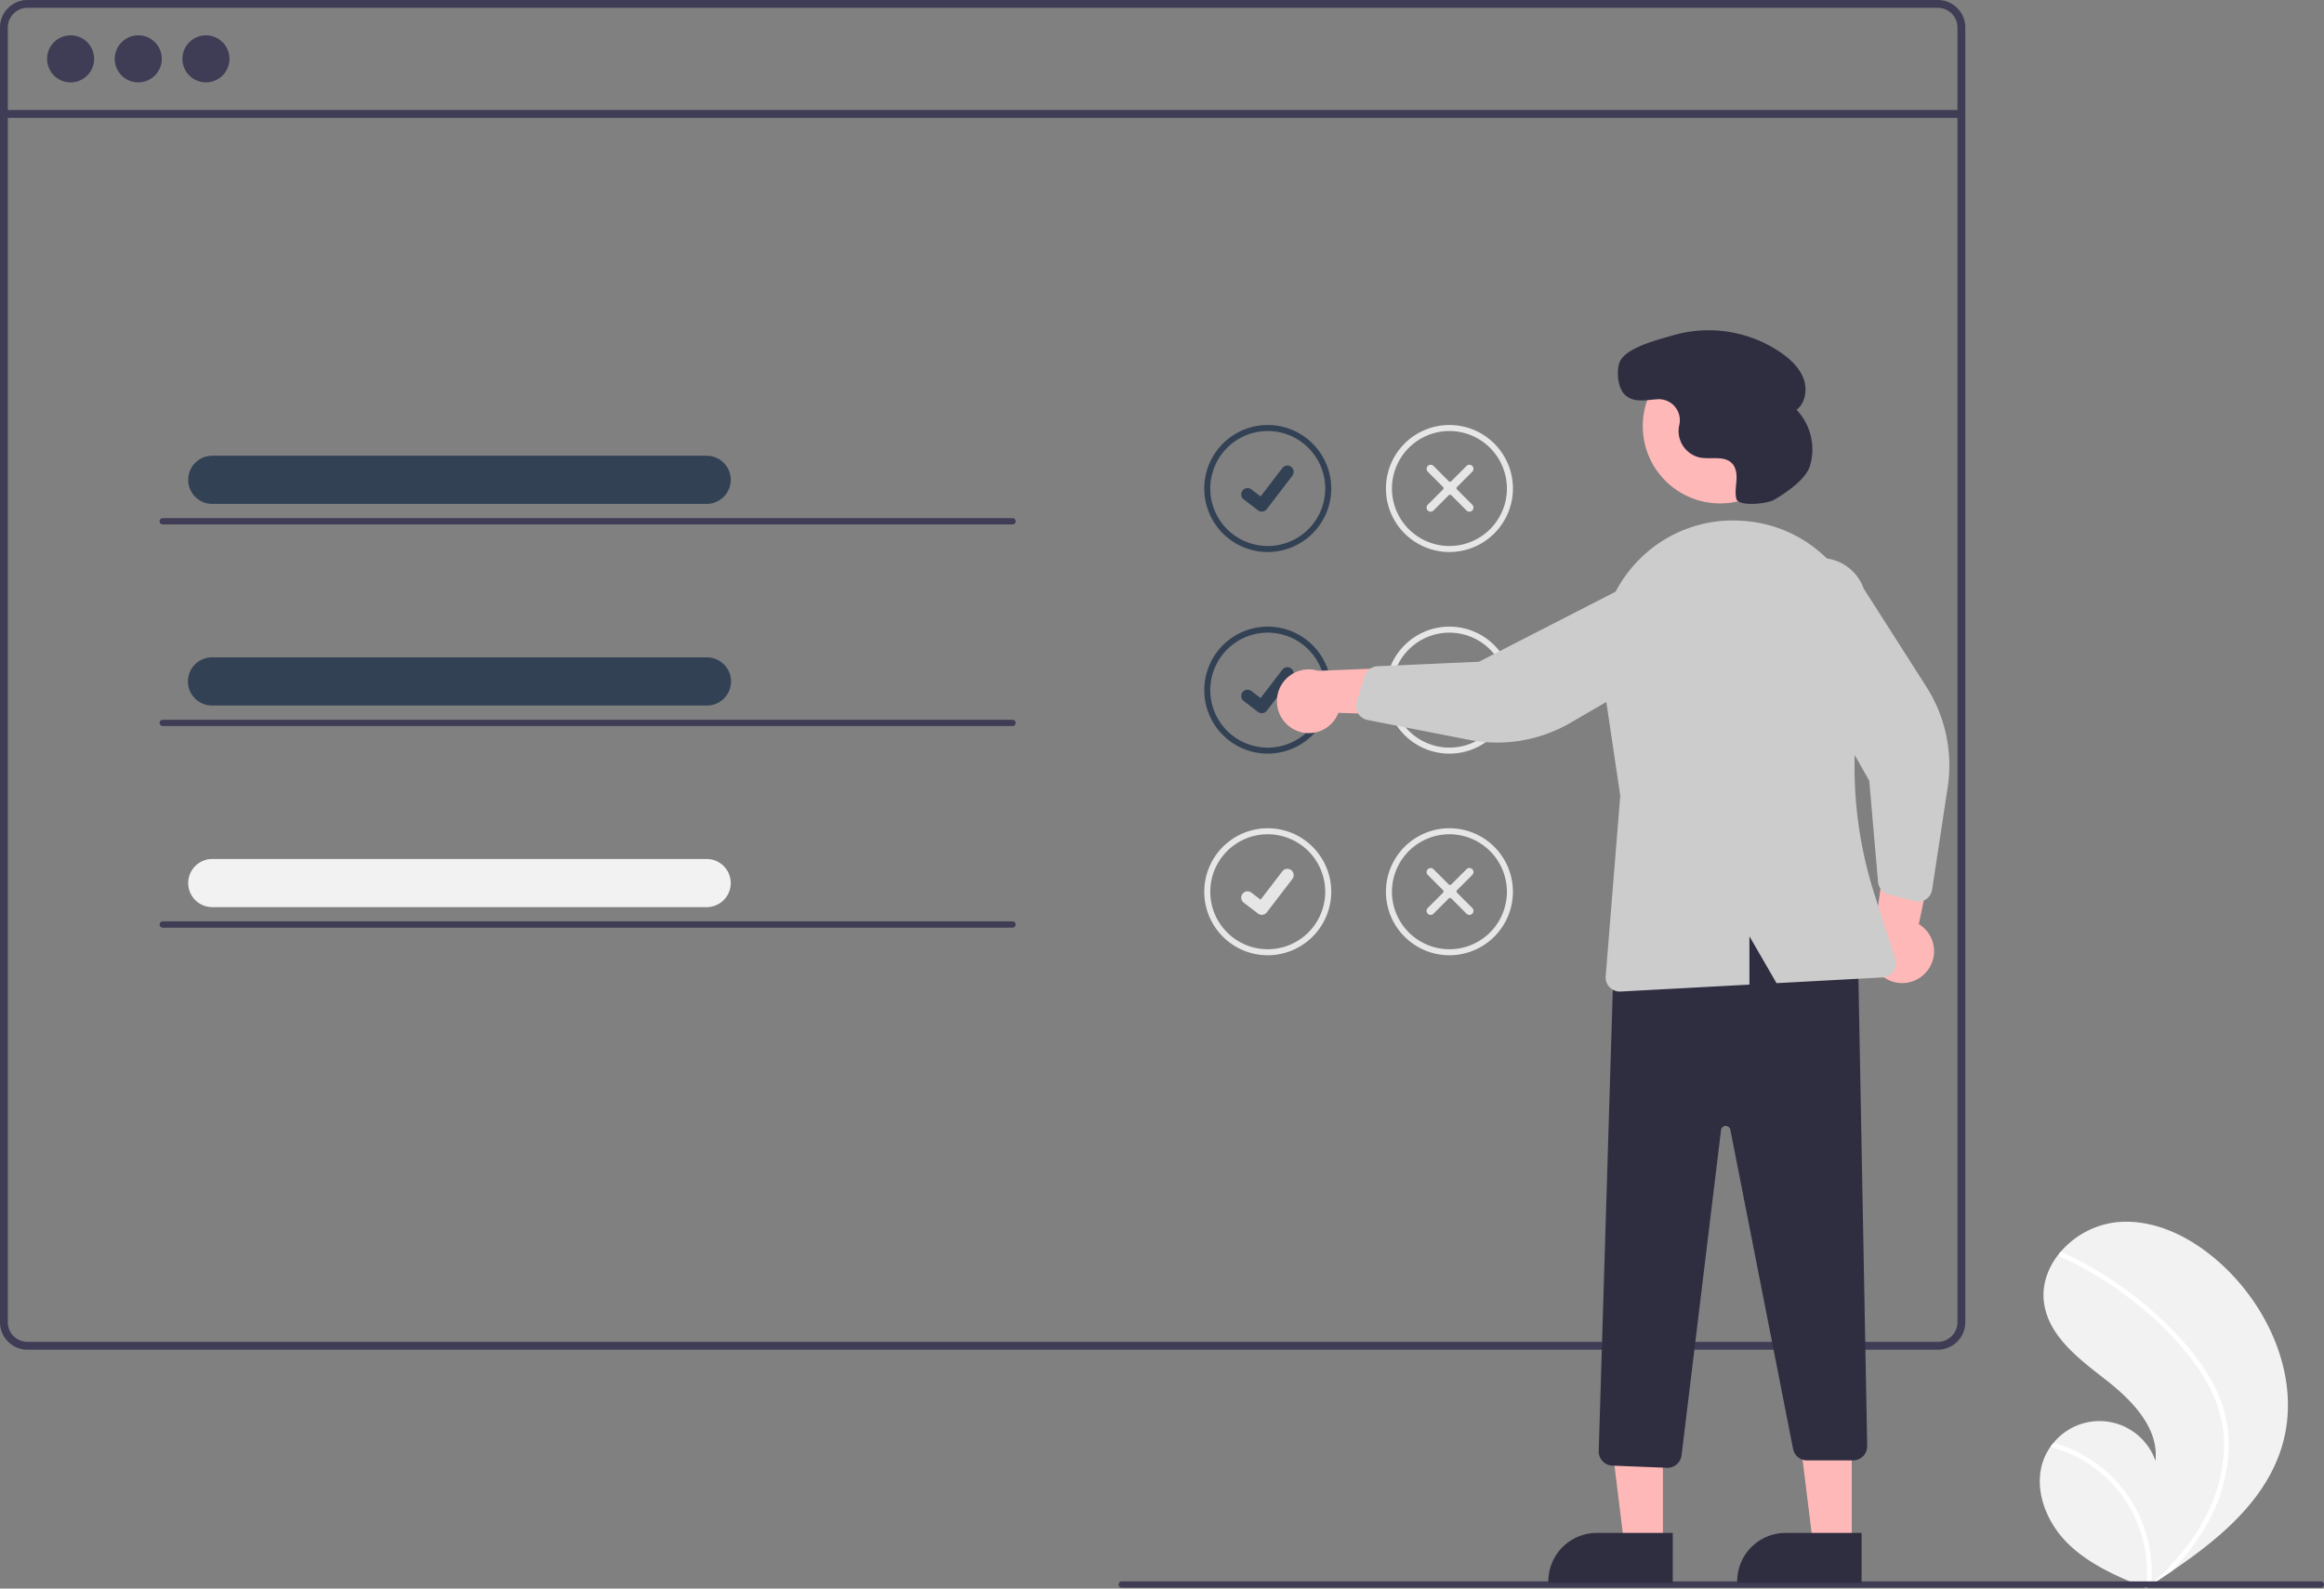 <svg xmlns="http://www.w3.org/2000/svg" width="738.418" height="504.651" data-name="Layer 1"><rect width="100%" height="100%" fill="#808080" stroke="none"/><path fill="#f2f2f2" d="M725.214 458.915c-5.052 17.527-19.804 29.796-35.192 40.218q-3.222 2.183-6.447 4.266c-.015.006-.03.02-.045.026-.103.067-.207.133-.303.2l-1.328.855.242.109s.237.126-.022.02c-.078-.033-.158-.062-.236-.094-8.939-3.605-18.037-7.476-24.888-14.23-7.106-7.014-11.26-18.015-7.411-27.228a17.592 17.592 0 0 1 1.905-3.42c.312-.446.648-.873.998-1.293a18.856 18.856 0 0 1 32.386 5.73c1.13-10.526-7.549-19.343-15.902-25.848-8.356-6.503-17.85-13.584-19.466-24.051-.902-5.824 1.123-11.468 4.812-15.999.114-.137.228-.275.346-.409a27.518 27.518 0 0 1 17.687-9.489c12.813-1.331 25.26 5.451 34.568 14.36 14.982 14.333 24.039 36.35 18.296 56.277Z"/><path fill="#fff" d="M701.13 435.991a46.78 46.78 0 0 1 5.604 12.361 40.62 40.62 0 0 1 1.404 11.997 52.044 52.044 0 0 1-6.816 23.684 74.903 74.903 0 0 1-11.3 15.1q-3.222 2.183-6.447 4.266c-.015.006-.03.02-.045.026-.103.067-.207.133-.303.2l-1.328.855s.48.235.22.129c-.078-.033-.158-.062-.236-.094a41.405 41.405 0 0 0-13.249-35.65 41.76 41.76 0 0 0-17.145-9.227c.312-.447.648-.874.998-1.294a43.296 43.296 0 0 1 7.147 2.704 42.424 42.424 0 0 1 19.182 18.494 43.374 43.374 0 0 1 4.722 23.801c.367-.333.735-.673 1.092-1.01 6.793-6.333 12.826-13.602 16.91-21.992a48.416 48.416 0 0 0 5.07-22.907c-.334-8.653-3.782-16.668-8.774-23.646a101.345 101.345 0 0 0-19.21-19.799 115.158 115.158 0 0 0-23.892-14.75.828.828 0 0 1-.417-1.063.704.704 0 0 1 .346-.409.613.613 0 0 1 .532.023c1.054.485 2.1.977 3.139 1.49a116.465 116.465 0 0 1 24.062 15.873c7.083 6.038 13.751 12.937 18.734 20.838Z"/><path fill="#3f3d56" d="M615.72 0h-607A8.728 8.728 0 0 0 0 8.72v411.32a8.728 8.728 0 0 0 8.72 8.72h607a8.712 8.712 0 0 0 6.63-3.06 2.046 2.046 0 0 0 .19-.24 8.167 8.167 0 0 0 1.25-2.11 8.507 8.507 0 0 0 .66-3.31V8.72A8.73 8.73 0 0 0 615.72 0Zm6.24 420.04a6.175 6.175 0 0 1-1.03 3.42 6.446 6.446 0 0 1-2.36 2.12 6.184 6.184 0 0 1-2.85.69h-607a6.238 6.238 0 0 1-6.23-6.23V8.72a6.238 6.238 0 0 1 6.23-6.23h607a6.24 6.24 0 0 1 6.24 6.23Z"/><path fill="#3f3d56" d="M1.243 34.949H623.2v2.493H1.243z"/><circle cx="22.432" cy="18.696" r="7.478" fill="#3f3d56"/><circle cx="43.932" cy="18.696" r="7.478" fill="#3f3d56"/><circle cx="65.433" cy="18.696" r="7.478" fill="#3f3d56"/><path fill="#334155" d="M402.812 175.36a20.174 20.174 0 1 1 20.174-20.174 20.197 20.197 0 0 1-20.174 20.175Zm0-38.436a18.262 18.262 0 1 0 18.262 18.262 18.283 18.283 0 0 0-18.262-18.262Z"/><path fill="#334155" d="M400.908 162.518a1.993 1.993 0 0 1-1.2-.399l-.02-.016-4.517-3.455a2.007 2.007 0 0 1 2.442-3.186l2.925 2.244 6.913-9.02a2.006 2.006 0 0 1 2.813-.37l-.042.06.044-.06a2.009 2.009 0 0 1 .371 2.813l-8.131 10.603a2.007 2.007 0 0 1-1.597.783Z" data-name="Path 395"/><path fill="#e6e6e6" d="M460.537 175.36a20.174 20.174 0 1 1 20.174-20.174 20.197 20.197 0 0 1-20.174 20.175Zm0-38.436a18.262 18.262 0 1 0 18.262 18.262 18.283 18.283 0 0 0-18.262-18.262Z"/><path fill="#e6e6e6" d="M467.799 162.167a1.293 1.293 0 0 1-1.826 0l-4.841-4.841a.576.576 0 0 0-.814 0l-4.841 4.84a1.291 1.291 0 0 1-1.827-1.826l4.841-4.84a.576.576 0 0 0 0-.814l-4.84-4.842a1.291 1.291 0 0 1 1.825-1.826l4.842 4.842a.576.576 0 0 0 .813 0l4.841-4.841a1.291 1.291 0 0 1 1.827 1.826l-4.841 4.84a.576.576 0 0 0 0 .815l4.84 4.84a1.293 1.293 0 0 1 0 1.827Z"/><path fill="#334155" d="M402.812 239.41a20.174 20.174 0 1 1 20.174-20.174 20.197 20.197 0 0 1-20.174 20.174Zm0-38.436a18.262 18.262 0 1 0 18.262 18.262 18.283 18.283 0 0 0-18.262-18.262Z"/><path fill="#334155" d="M400.908 226.567a1.993 1.993 0 0 1-1.2-.398l-.02-.016-4.517-3.455a2.007 2.007 0 0 1 2.442-3.186l2.925 2.243 6.913-9.019a2.006 2.006 0 0 1 2.813-.371l-.042.06.044-.06a2.009 2.009 0 0 1 .371 2.814l-8.131 10.603a2.007 2.007 0 0 1-1.597.783Z" data-name="Path 395"/><path fill="#e6e6e6" d="M460.537 239.41a20.174 20.174 0 1 1 20.174-20.174 20.197 20.197 0 0 1-20.174 20.174Zm0-38.436a18.262 18.262 0 1 0 18.262 18.262 18.283 18.283 0 0 0-18.262-18.262Z"/><path fill="#e6e6e6" d="M467.799 226.216a1.293 1.293 0 0 1-1.826 0l-4.841-4.84a.576.576 0 0 0-.814 0l-4.841 4.84a1.291 1.291 0 0 1-1.827-1.826l4.841-4.841a.576.576 0 0 0 0-.814l-4.84-4.841a1.291 1.291 0 0 1 1.825-1.826l4.842 4.841a.576.576 0 0 0 .813 0l4.841-4.84a1.291 1.291 0 0 1 1.827 1.825l-4.841 4.841a.576.576 0 0 0 0 .814l4.84 4.841a1.293 1.293 0 0 1 0 1.826ZM402.812 303.46a20.174 20.174 0 1 1 20.174-20.174 20.197 20.197 0 0 1-20.174 20.174Zm0-38.437a18.262 18.262 0 1 0 18.262 18.263 18.283 18.283 0 0 0-18.262-18.263Z"/><path fill="#e6e6e6" d="M400.908 290.617a1.993 1.993 0 0 1-1.2-.399l-.02-.016-4.517-3.455a2.007 2.007 0 0 1 2.442-3.186l2.925 2.244 6.913-9.019a2.006 2.006 0 0 1 2.813-.371l-.042.06.044-.06a2.009 2.009 0 0 1 .371 2.813l-8.131 10.604a2.007 2.007 0 0 1-1.597.782Z" data-name="Path 395"/><path fill="#e6e6e6" d="M460.537 303.46a20.174 20.174 0 1 1 20.174-20.174 20.197 20.197 0 0 1-20.174 20.174Zm0-38.437a18.262 18.262 0 1 0 18.262 18.263 18.283 18.283 0 0 0-18.262-18.263Z"/><path fill="#e6e6e6" d="M467.799 290.266a1.293 1.293 0 0 1-1.826 0l-4.841-4.841a.576.576 0 0 0-.814 0l-4.841 4.84a1.291 1.291 0 0 1-1.827-1.826l4.841-4.84a.576.576 0 0 0 0-.814l-4.84-4.841a1.291 1.291 0 0 1 1.825-1.826l4.842 4.84a.576.576 0 0 0 .813 0l4.841-4.84a1.291 1.291 0 0 1 1.827 1.826l-4.841 4.841a.576.576 0 0 0 0 .814l4.84 4.84a1.293 1.293 0 0 1 0 1.827Z"/><path fill="#3f3d56" d="M737.418 504.356h-381a1 1 0 0 1 0-2h381a1 1 0 1 1 0 2Z"/><path fill="#ffb8b8" d="M410.659 231.442a10.056 10.056 0 0 0 14.588-4.995l35.715 1.189-9.702-15.834-32.428 1.299a10.11 10.11 0 0 0-8.173 18.34ZM612.033 308.802a10.056 10.056 0 0 0-2.363-15.238l7.425-34.955-17.288 6.78-4.4 32.154a10.11 10.11 0 0 0 16.626 11.259ZM528.369 490.974l-12.26-.001-5.832-47.288 18.094.001-.002 47.288z"/><path fill="#2f2e41" d="m531.495 502.858-39.53-.001v-.5a15.386 15.386 0 0 1 15.386-15.387h.001l24.144.001Z"/><path fill="#ffb8b8" d="m588.369 490.974-12.26-.001-5.832-47.288 18.094.001-.002 47.288z"/><path fill="#2f2e41" d="m591.495 502.858-39.53-.001v-.5a15.386 15.386 0 0 1 15.386-15.387h.001l24.144.001ZM529.646 466.282l-17.355-.695a4.514 4.514 0 0 1-4.318-4.633l4.89-160.38.32-.115c30.415-11.003 55.577-10.17 76.925 2.54l.239.143 2.929 156.202a4.5 4.5 0 0 1-4.5 4.585h-14.633a4.51 4.51 0 0 1-4.416-3.632l-19.935-101.409a1.5 1.5 0 0 0-2.961.11l-12.538 103.33a4.526 4.526 0 0 1-4.47 3.957 5.51 5.51 0 0 1-.177-.003Z"/><circle cx="546.529" cy="135.366" r="24.561" fill="#ffb8b8"/><path fill="#ccc" d="M431.063 225.638a4.506 4.506 0 0 1-.002-2.686l2.545-8.153a4.515 4.515 0 0 1 4.097-3.155l32.223-1.424 52.278-26.799a14.497 14.497 0 1 1 8.785 27.63l-32.038 18.583a46.374 46.374 0 0 1-32.195 5.397l-32.264-6.322a4.505 4.505 0 0 1-3-2.112 4.455 4.455 0 0 1-.43-.96ZM610.984 286.171a4.506 4.506 0 0 1-2.683.116l-8.254-2.195a4.515 4.515 0 0 1-3.327-3.959L593.924 248l-29.002-51.089a14.497 14.497 0 1 1 27.23-9.954l19.932 31.217a46.373 46.373 0 0 1 6.763 31.936l-4.94 32.504a4.505 4.505 0 0 1-1.983 3.088 4.455 4.455 0 0 1-.94.47Z"/><path fill="#ccc" d="M519.665 178.983a41.822 41.822 0 0 1 33.537-13.56q.616.039 1.227.087a41.734 41.734 0 0 1 30.16 16.646 42.362 42.362 0 0 1 7.525 34.145 132.361 132.361 0 0 0 3.497 67.876l6.588 20.459a4.499 4.499 0 0 1-4.042 5.872l-33.685 1.81-8.62-14.889v15.353l-40.94 2.201a4.067 4.067 0 0 1-.244.007 4.5 4.5 0 0 1-4.484-4.861l4.628-57.382-5.805-38.973a42.09 42.09 0 0 1 10.658-34.79Z"/><path fill="#2f2e41" d="M563.6 158.813c-2.275 1.309-11.263 2.176-11.903-.368l-.014-.056c-.446-1.864-.076-3.81.052-5.723s-.06-4.013-1.362-5.42c-2.428-2.62-6.747-1.231-10.258-1.894a8.664 8.664 0 0 1-6.74-9.253c.05-.397.128-.795.216-1.193a6.673 6.673 0 0 0-6.927-8.081c-3.548.203-7.378 1.278-10.313-1.35-2.27-2.033-2.824-7.323-1.827-10.202 1.677-4.838 12.414-7.37 17.102-8.763a40.62 40.62 0 0 1 34.43 5.65c2.962 2.086 5.727 4.709 6.99 8.105s.652 7.68-2.194 9.922a18.332 18.332 0 0 1 4.247 17.806c-1.406 4.53-8.115 8.872-11.5 10.82Z"/><path fill="#334155" d="M224.622 160.073H67.36a7.648 7.648 0 0 1 0-15.295h157.26a7.648 7.648 0 0 1 0 15.295Z"/><path fill="#3f3d56" d="M321.713 166.595h-270a1 1 0 0 1 0-2h270a1 1 0 0 1 0 2Z"/><path fill="#334155" d="M224.622 224.123H67.36a7.648 7.648 0 0 1 0-15.296h157.26a7.648 7.648 0 0 1 0 15.296Z"/><path fill="#3f3d56" d="M321.713 230.645h-270a1 1 0 0 1 0-2h270a1 1 0 0 1 0 2Z"/><path fill="#f2f2f2" d="M224.622 288.172H67.36a7.648 7.648 0 0 1 0-15.295h157.26a7.648 7.648 0 0 1 0 15.295Z"/><path fill="#3f3d56" d="M321.713 294.694h-270a1 1 0 1 1 0-2h270a1 1 0 0 1 0 2Z"/></svg>
